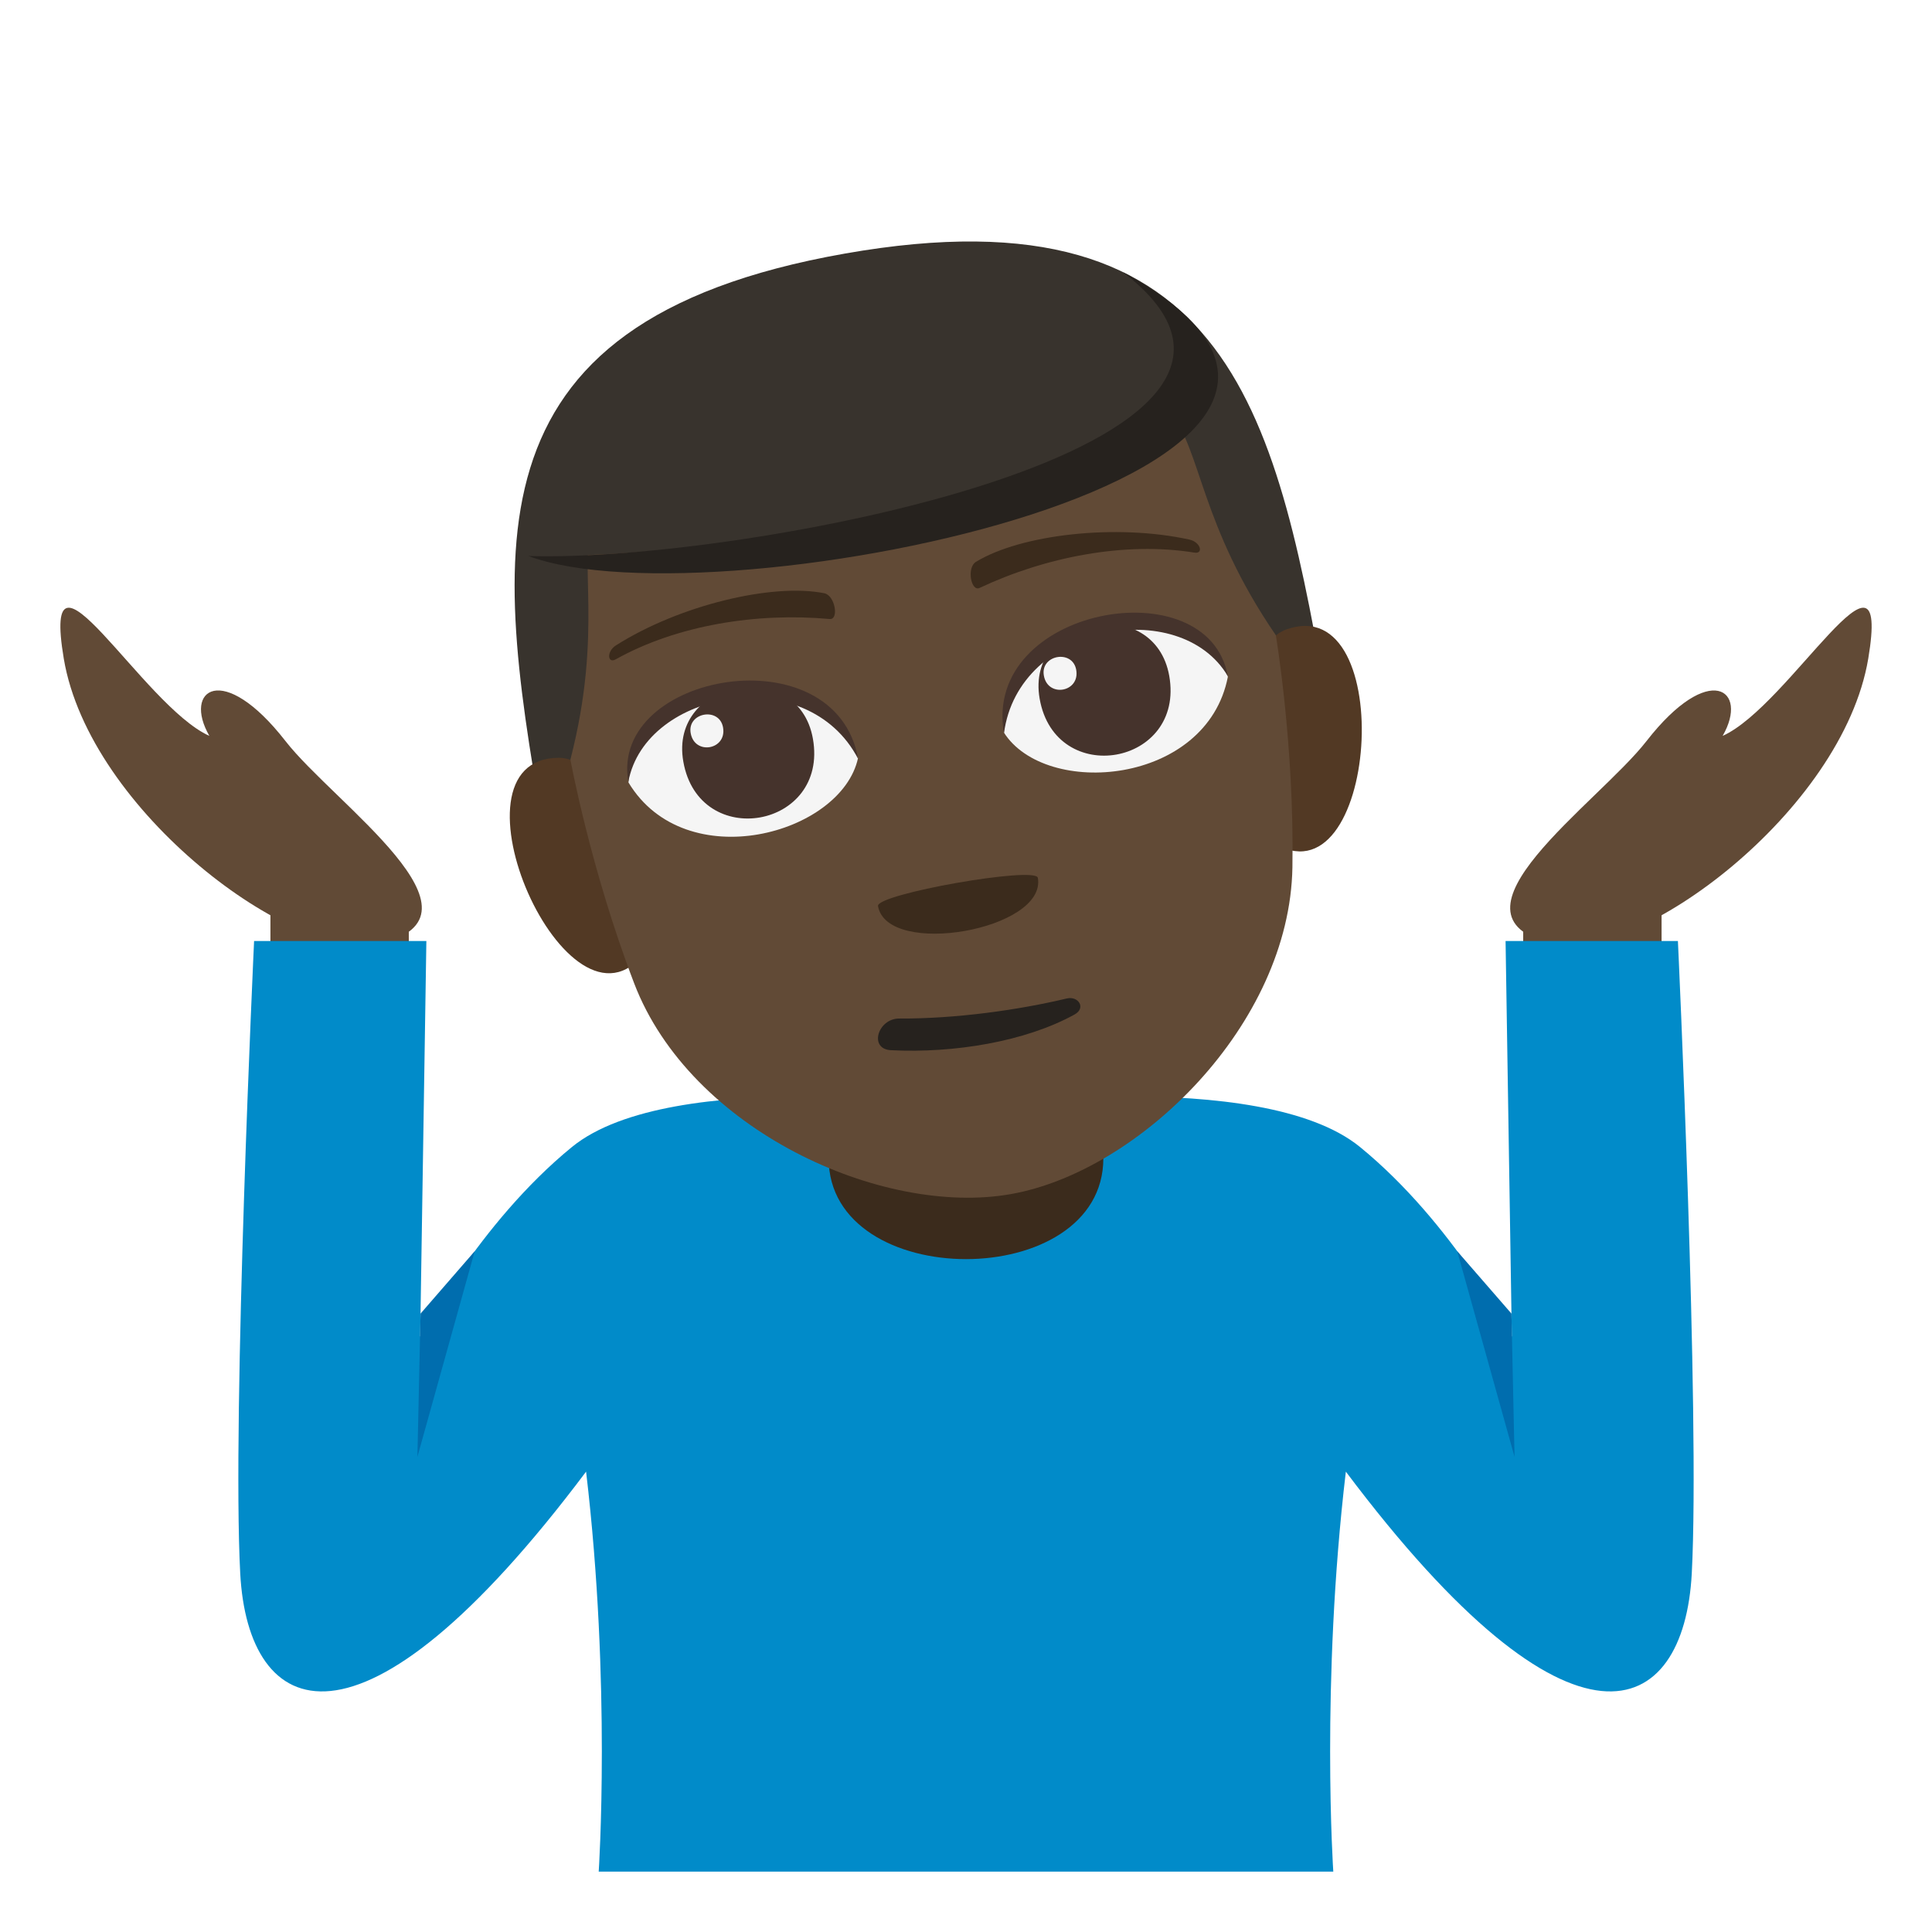 <?xml version="1.0" encoding="utf-8"?>
<!-- Generator: Adobe Illustrator 15.0.0, SVG Export Plug-In . SVG Version: 6.00 Build 0)  -->
<!DOCTYPE svg PUBLIC "-//W3C//DTD SVG 1.1//EN" "http://www.w3.org/Graphics/SVG/1.1/DTD/svg11.dtd">
<svg version="1.1" id="Layer_1" xmlns="http://www.w3.org/2000/svg" xmlns:xlink="http://www.w3.org/1999/xlink" x="0px" y="0px"
	 width="64px" height="64px" viewBox="0 0 64 64" enable-background="new 0 0 64 64" xml:space="preserve">
<path fill="#614A36" d="M57.065,24.377c0.881-1.529-0.439-2.502-2.523,0.173c-1.609,2.067-7.047,5.778-3.119,6.712
	c2.797,0.665,9.611-4.374,10.465-9.442C62.661,17.214,59.28,23.384,57.065,24.377z"/>
<path fill="#614A36" d="M9.458,24.55c-2.084-2.676-3.404-1.703-2.523-0.173c-2.215-0.993-5.596-7.163-4.822-2.557
	c0.854,5.069,7.668,10.107,10.465,9.442C16.503,30.328,11.067,26.617,9.458,24.55z"/>
<rect x="8.958" y="29.458" fill="#614A36" width="4.584" height="2.125"/>
<rect x="50.458" y="29.458" fill="#614A36" width="4.584" height="2.125"/>
<path fill="#018BC9" d="M55.583,31.173h-5.709l0.207,13.102c0,0-1.922-3.742-5.029-6.279c-3.303-2.698-13.047-1.33-13.053-1.329
	c-0.004-0.001-9.748-1.369-13.053,1.329c-3.105,2.537-5.027,6.279-5.027,6.279l0.205-13.102H8.417c0,0-0.736,15.72-0.459,20.952
	c0.258,4.833,3.918,6.666,11.457-3.375C20.249,55.791,19.833,62,19.833,62h12.166l0,0h12.168c0,0-0.418-6.209,0.416-13.25
	c7.541,10.041,11.201,8.208,11.459,3.375C56.319,46.893,55.583,31.173,55.583,31.173z"/>
<polygon fill="#006DAE" points="15.726,41.447 13.931,43.515 13.827,48.26 "/>
<polygon fill="#006DAE" points="48.272,41.447 50.069,43.515 50.171,48.26 "/>
<path fill="#3B2B1C" d="M27.45,38.369c0,4.455,9.1,4.455,9.1,0c0-2.717,0-7.208,0-7.208h-9.1
	C27.45,31.161,27.45,34.861,27.45,38.369z"/>
<path fill="#38332D" d="M27.987,8.4c-12.943,2.282-11.572,10.072-9.855,19.809l25.893-4.566C42.308,13.906,40.929,6.118,27.987,8.4z
	"/>
<path fill="#523924" d="M21.37,31.541c1.172-1.553-1.006-6.449-2.867-6.438C14.522,25.125,18.839,34.891,21.37,31.541z"/>
<path fill="#523924" d="M42.122,27.883c-1.633-1.059-1.264-6.404,0.49-7.032C46.358,19.512,45.644,30.164,42.122,27.883z"/>
<path fill="#614A36" d="M28.903,13.593c-13.521,2.384-7.797,2.99-10.008,11.57c0,0,0.668,3.638,2.113,7.412
	c1.863,4.866,8.215,7.734,12.473,6.982c4.26-0.75,9.244-5.617,9.332-10.826c0.066-4.042-0.549-7.688-0.549-7.688
	C37.253,13.736,42.427,11.208,28.903,13.593z"/>
<path fill="#38332D" d="M39.032,10.578c5.988,5.763-16.701,7.984-21.527,7.84C17.505,18.418,22.698,7.886,39.032,10.578z"/>
<path fill="#26221E" d="M17.505,18.418c6.936,0.228,27.346-3.572,19.682-9.412C49.153,15.526,23.759,20.774,17.505,18.418z"/>
<path fill="#F5F5F5" d="M40.675,22.419c-0.699,3.594-6.043,4.026-7.422,1.843C33.319,20.349,39.331,18.954,40.675,22.419z"/>
<path fill="#45332C" d="M34.44,23.148c0.523,2.969,4.816,2.212,4.293-0.757C38.247,19.635,33.954,20.392,34.44,23.148z"/>
<path fill="#45332C" d="M40.671,22.395c-0.637-3.615-8.15-2.29-7.412,1.896C33.726,20.667,39.093,19.721,40.671,22.395z"/>
<path fill="#F5F5F5" d="M20.819,25.92c1.887,3.139,7.057,1.716,7.604-0.807C27.024,21.458,20.897,22.205,20.819,25.92z"/>
<path fill="#45332C" d="M26.929,24.473c0.523,2.969-3.771,3.727-4.293,0.757C22.147,22.474,26.442,21.717,26.929,24.473z"/>
<path fill="#45332C" d="M20.815,25.896c-0.637-3.614,6.875-4.938,7.613-0.754C26.751,21.897,21.384,22.844,20.815,25.896z"/>
<path fill="#F5F5F5" d="M34.579,22.379c0.129,0.743,1.203,0.554,1.072-0.189C35.53,21.501,34.456,21.691,34.579,22.379z"/>
<path fill="#F5F5F5" d="M23.952,24.098c0.131,0.742-0.941,0.931-1.072,0.189C22.757,23.598,23.831,23.409,23.952,24.098z"/>
<path fill="#3B2B1C" d="M39.403,17.875c-2.439-0.536-5.586-0.17-7.074,0.737c-0.314,0.191-0.162,0.998,0.121,0.864
	c2.182-1.028,4.813-1.542,7.117-1.17C39.878,18.356,39.771,17.956,39.403,17.875z"/>
<path fill="#3B2B1C" d="M20.403,21.38c2.111-1.339,5.193-2.071,6.902-1.728c0.361,0.073,0.492,0.882,0.18,0.854
	c-2.402-0.22-5.051,0.197-7.088,1.335C20.124,21.995,20.087,21.581,20.403,21.38z"/>
<path fill="#3B2B1C" d="M34.38,29.079c0.303,1.724-4.99,2.657-5.295,0.935C29.015,29.617,34.31,28.684,34.38,29.079z"/>
<path fill="#26221E" d="M35.337,33.076c-1.594,0.381-3.676,0.674-5.547,0.664c-0.711-0.004-1.021,1.01-0.277,1.049
	c2.092,0.107,4.461-0.287,6.082-1.182C35.987,33.391,35.722,32.984,35.337,33.076z"/>
</svg>
